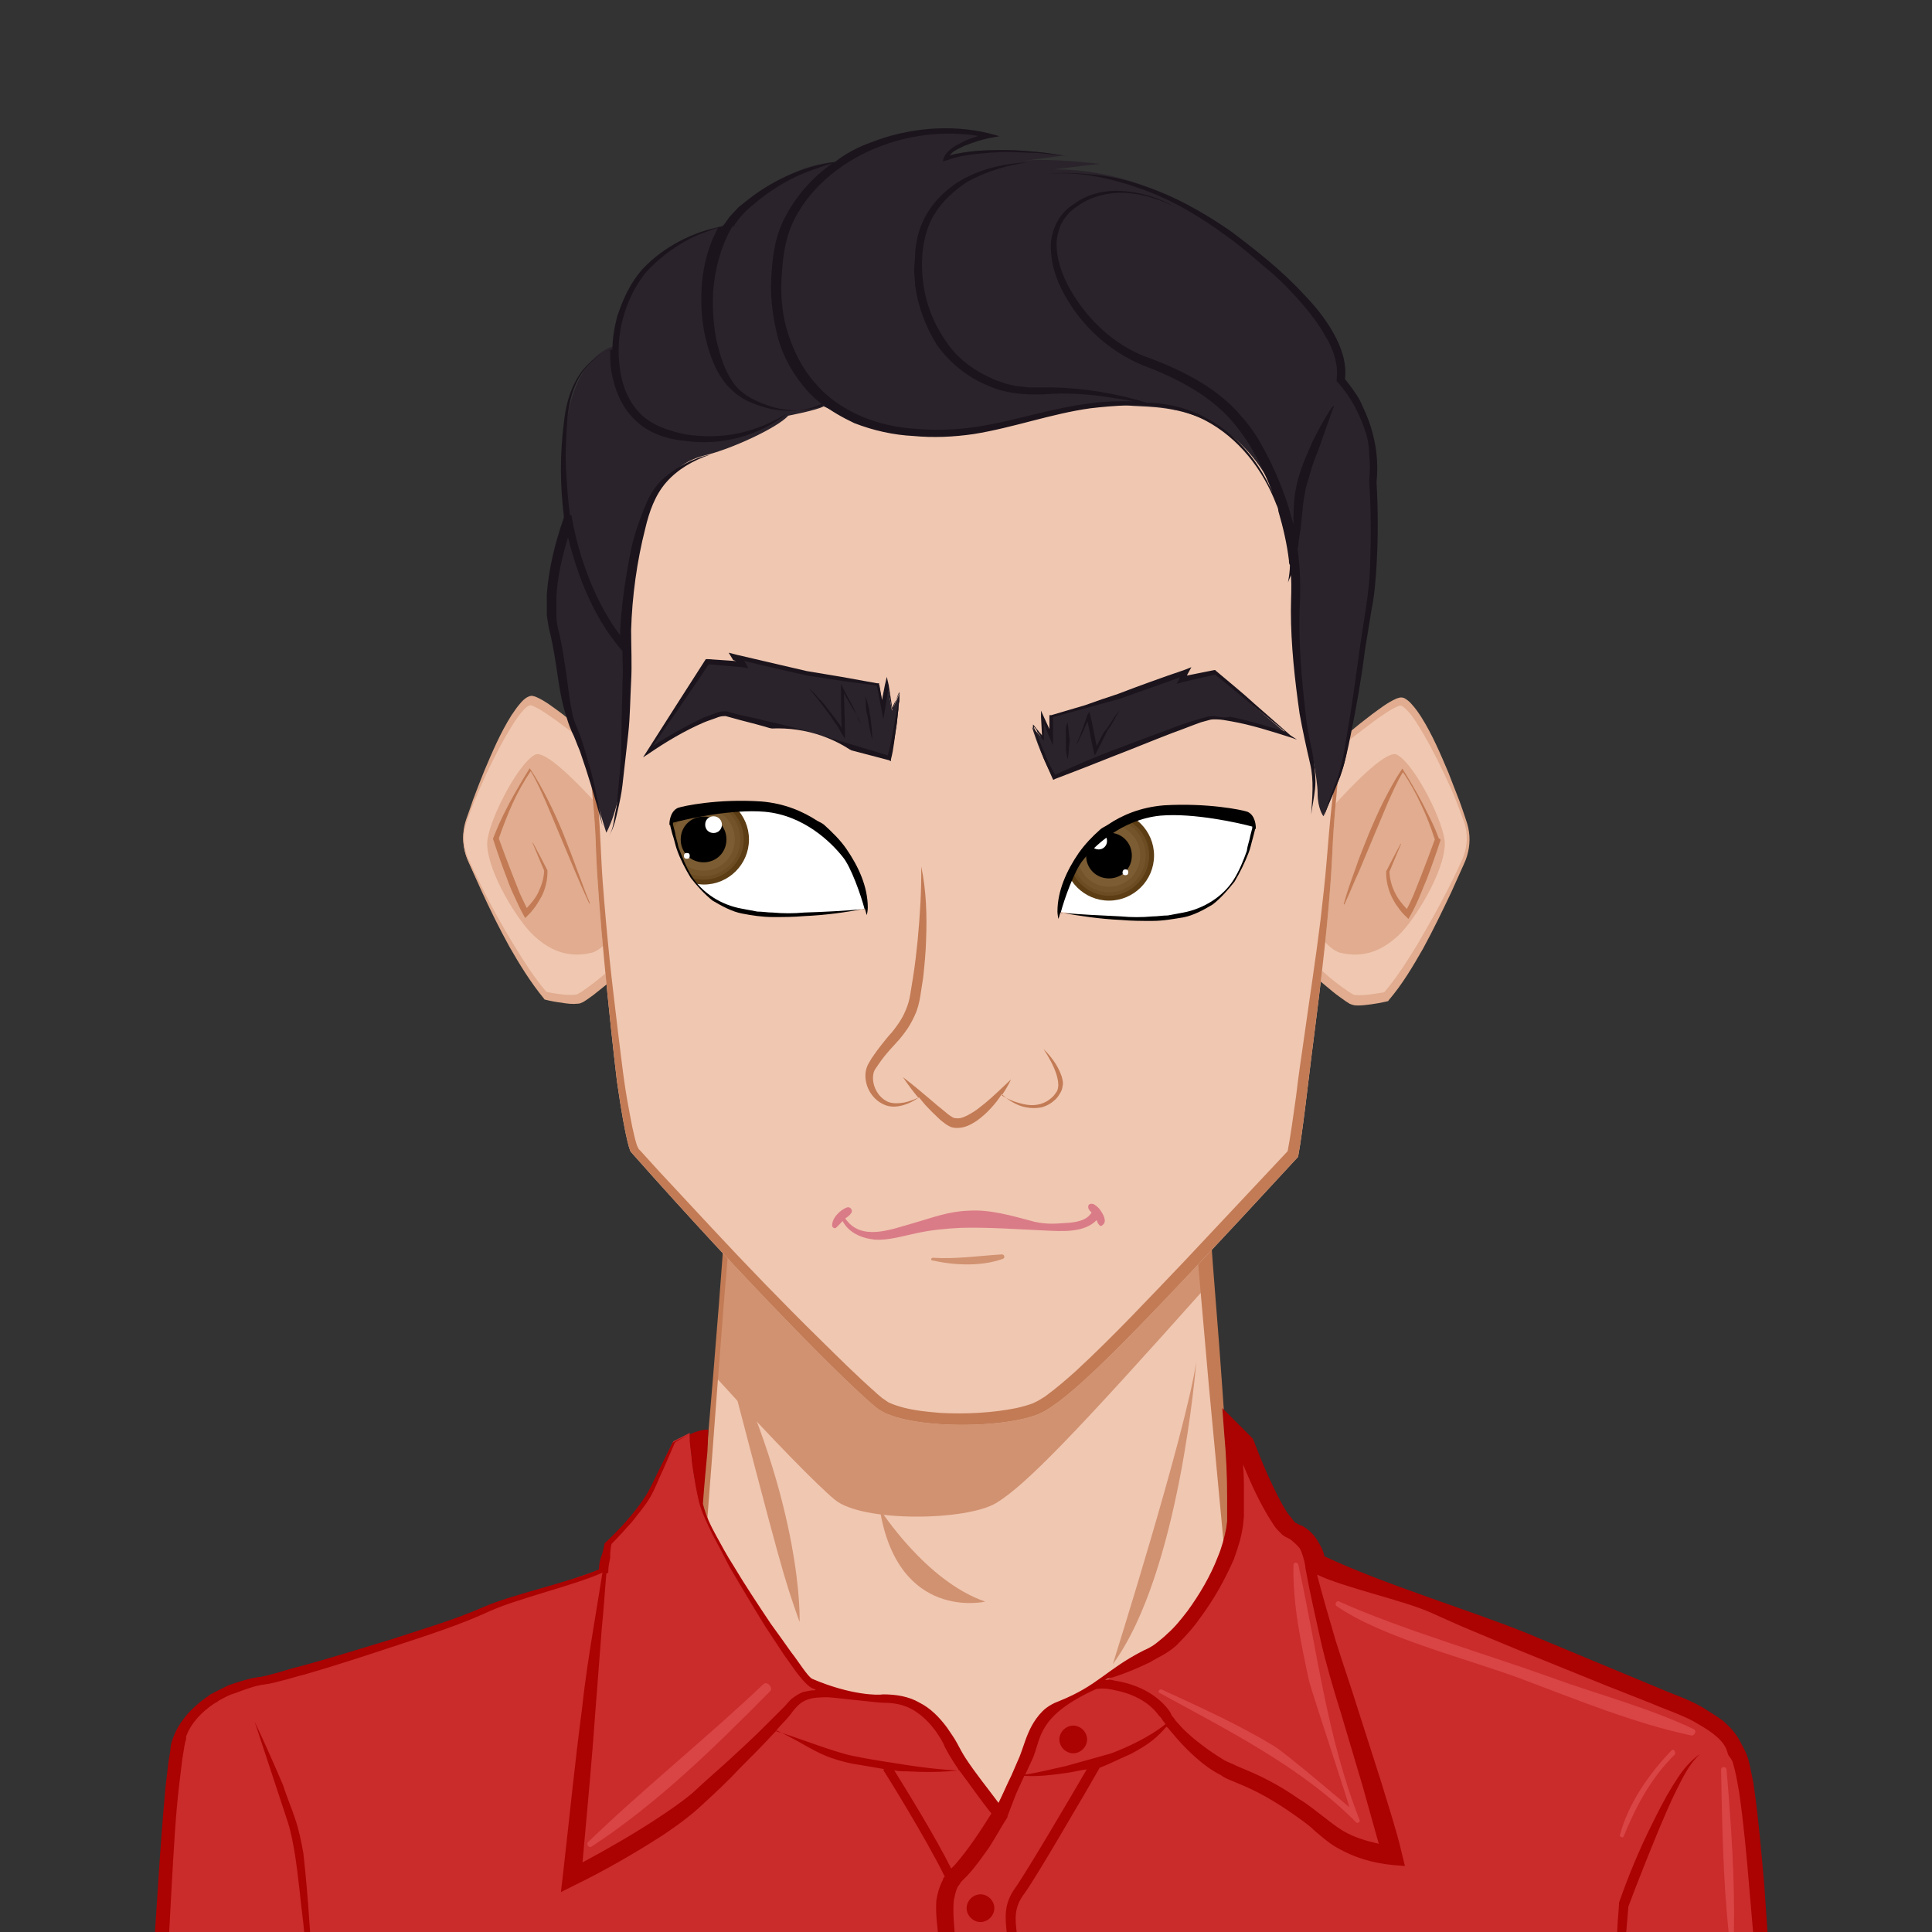 <?xml version="1.0" encoding="utf-8"?>
<!-- Generator: Adobe Illustrator 24.1.2, SVG Export Plug-In . SVG Version: 6.00 Build 0)  -->
<svg version="1.1" id="Layer_1" xmlns="http://www.w3.org/2000/svg" xmlns:xlink="http://www.w3.org/1999/xlink" x="0px" y="0px"
	 viewBox="0 0 600 600" style="enable-background:new 0 0 600 600;" xml:space="preserve">
<rect x="0" y="0" width="600" height="600" fill="#333333" stroke="none"/>
<style type="text/css">
	.st0{fill:#F0C7B1;}
	.st1{fill:#D19271;}
	.st2{fill:#C27B55;}
	.st3{fill:#CA2B2B;}
	.st4{fill:#AB0202;}
	.st5{fill:#D94444;}
	.st6{fill:#E1AC8F;}
	.st7{fill:#DA7C87;}
	.st8{fill:#FFFFFF;}
	.st9{fill:#6C4C22;}
	.st10{fill:#5C3D14;}
	.st11{fill:#73542A;}
	.st12{fill:#7B5C33;}
	.st13{fill:#2A232B;}
	.st14{fill:#1B141C;}
	.st15{display:none;opacity:0.5;fill:#ECF0F1;enable-background:new    ;}
</style>
<g id="svga-group-backs-single">
</g>
<g id="svga-group-hair-back-move" transform="matrix(1,0,0,1,0,0)">
	<g id="svga-group-hair-back" transform="matrix(1.04,0,0,1,0,0)">
	</g>
</g>
<g id="svga-group-humanbody-back">
	<path id="SvgjsPath13139" class="st0" d="M530.2,544.1c-6.6-9.7-110.9-50.7-110.9-50.7l-38.2-14.8l-16-196.1H233.8l-15.7,196.4
		L180,493.7c0,0-104,41-110.9,50.7c-6.6,9.7-9.4,42.5-9.4,42.5v54.4h480.2v-54.7C539.6,586.9,537.1,553.8,530.2,544.1L530.2,544.1z"
		/>
</g>
<g id="svga-group-chinshadow-single">
	<path id="SvgjsPath13461" class="st1" d="M259.2,465.7c8.4,7.1,41,6.7,50.3,1c9.1-5.6,24.4-21.4,65.3-67.3l-9.5-116.8H233.9
		l-11.5,145.2C240.2,447.4,253.8,461.2,259.2,465.7z"/>
</g>
<g id="svga-group-humanbody-front">
	<path id="SvgjsPath13140" class="st2" d="M540.8,641.3c-0.3-18.2-0.3-36.5-0.3-54.7l-0.9-0.3c0,0,0.3-0.3,0.6,0
		c0.3,0,0.3,0.3,0.3,0.3v-1.1l-0.3-1.4l-0.3-2.6l-0.6-5.4c-0.6-3.7-1.1-7.1-1.7-10.8c-0.6-3.7-1.4-7.1-2.6-10.8
		c-1.1-3.4-2.3-7.1-4.3-10.3c-2.3-2.6-5.4-4.3-8.3-6c-2.9-1.7-6-3.1-9.1-4.8c-6-3.1-12.3-6-18.5-8.8c-12.5-5.7-24.8-11.1-37.3-16.2
		c-12.5-5.4-25.1-10.5-37.6-15.7l-37-14.8l-3.4-48.2c-1.1-16.2-2.6-32.8-3.7-49l-3.7-49l-4.3-49.3l-0.3-2.3h-2.3
		c-21.9,0-43.9,0.3-65.8,0.3l-65.8,0.6h-1.4v1.4l-3.4,49l-3.7,49c-2.3,32.5-5.1,65-8,97.5c-16,6-31.9,12-47.6,18.2
		c-16,6.3-31.9,12.8-47.9,19.7c-8,3.4-16,6.8-23.7,10.3c-8,3.7-15.7,7.1-23.4,11.7c-2,1.1-3.7,2.3-5.7,4c-0.6,0.3-1.1,1.1-1.4,1.7
		l-0.9,1.7c-0.6,1.1-1.1,2-1.4,3.1c-1.7,4.3-2.8,8.6-3.7,12.8c-1.7,8.5-3.1,17.1-4,25.9l-0.3,54.4v2.6h2.6l120,0.3H300
		c39.9,0,80.1-0.3,120-0.6l120-1.4h0.9L540.8,641.3L540.8,641.3z M300,638.5l-120-0.3l-117.4,0.3l-0.3-51.6
		c0.9-8.5,1.7-16.8,3.4-25.4c0.9-4,1.7-8.3,3.1-12c0.3-0.9,0.9-2,1.1-2.6l0.6-1.1l0.9-0.9c1.4-1.1,3.1-2.3,5.1-3.4
		c7.1-4.3,15.1-8,22.8-11.7s15.7-7.1,23.4-10.5c15.7-6.8,31.6-13.7,47.6-20.2c16-6.6,31.9-12.8,48.2-19.1l0.6-0.3v-0.6
		c2.6-32.8,4.8-65.5,7.7-98l4-49l4.3-47.6l64.4,0.6c21.1,0.3,42.2,0.3,63.6,0.3l3.7,46.7l4.3,49c1.4,16.2,2.9,32.8,4.3,49l4.6,49
		v0.9l0.9,0.3l38.2,14.3c12.5,4.8,25.4,9.7,37.9,14.8c12.5,5.1,25.1,10.5,37.6,16c6.3,2.9,12.3,5.7,18.5,8.6c3.1,1.4,6,3.1,9.1,4.6
		c2.9,1.7,6,3.4,8.3,5.7c2,3.1,3.1,6.6,4,10s1.7,7.1,2.3,10.5c0.6,3.7,1.1,7.1,1.7,10.8l0.6,5.4l0.3,2.6l0.3,1.4v1.1
		c0,18,0,35.9-0.3,53.9l-119.1-1.4C380,638.8,339.9,638.5,300,638.5L300,638.5z"/>
	<path id="SvgjsPath13141" class="st1" d="M371.5,423c0,0-5.1,65.5-25.9,93.8C345.6,516.8,368.1,445.5,371.5,423z M273.2,468.6
		c0,0,14.3,22.5,32.8,28.8C305.9,497.4,278.9,503.7,273.2,468.6z M224.1,416.2c19.1,73,19.1,73,24.2,87.5
		C248.4,503.7,249.5,467.8,224.1,416.2z"/>
</g>
<g id="svga-group-clothes-single">
	<path id="SvgjsPath15291" class="st3" d="M214.2,445l-5.1,2.6c0,0-4,8.3-6.8,14.5c-2.9,6.3-13.4,16.8-13.4,16.8s-1.7,6.3-1.7,8.3
		c0,0-35.1,12-45.3,16c-10.3,4-54.7,18-60.7,18.2s-14.5,5.1-14.5,5.1s-8.5,4.8-11.1,12.8c-2.8,8-7.4,98-7.4,104.9h501.3
		c0,0-5.1-92.3-10-99.5c-1.7-2.6-0.6-7.4-16.8-14.5s-48.4-20-59.3-24.2c-10.8-4.3-55-20.5-55-20.5s-0.6-6.6-6.6-9.7
		s-15.1-27.9-15.1-27.9l-3.7-3.7c0,0,1.1,14.5,0.6,27.4c-0.6,12.8-13.4,33.3-22.5,39.3s-25.6,16.2-32.2,18.8s-8,9.7-10.8,16.8
		s-7.4,16.8-7.4,16.8s-10.3-12.8-15.1-21.7c-4.8-9.1-11.4-15.7-23.7-14.5c-12,1.1-15.7-2.6-19.9-4.8c-4.3-2.6-30.2-43-33.9-53.3
		C214.7,458.6,214.2,445,214.2,445L214.2,445z"/>
	<path id="SvgjsPath15292" class="st4" d="M551.6,644.2c-1.1-19.7-2.3-39.3-3.7-59c-0.9-10-1.7-19.7-3.1-29.6
		c-0.3-2.6-0.9-4.8-1.4-7.4c-0.3-1.4-0.6-2.6-1.4-4.3l-0.3-0.6l-0.3-0.6l-0.9-1.7c-1.4-2.8-3.4-4.8-5.4-6.6
		c-2.3-1.7-4.3-2.8-6.6-4.3c-4.6-2.6-9.1-4-13.7-6l-13.7-5.7L473.7,507c-17.7-7.1-45-15.4-62.4-23.7c-0.3-1.7-1.1-3.1-2-4.6
		c-1.1-2-2.9-3.7-4.8-4.8l-0.9-0.3c-0.3-0.3-0.6-0.3-0.6-0.3c-0.3-0.3-0.3-0.3-0.6-0.3c-0.6-0.6-0.9-0.9-1.4-1.7
		c-1.1-1.1-2-2.8-2.9-4.3c-3.4-6.3-6.3-13.1-8.8-19.7l-0.3-0.6l-0.3-0.3l-3.7-3.7l-5.4-5.4l0.6,8c0.6,6.6,0.9,13.1,0.9,19.7v7.4
		l-0.3,2.3c-0.6,2.9-1.4,6-2.6,8.8c-2.3,6-5.7,11.7-9.4,16.8c-2,2.6-4,5.1-6.3,7.1c-1.1,1.1-2.3,2-3.4,2.9s-2.6,1.7-4,2.3
		c-11.7,6-14,10.8-26.2,15.7c-1.7,0.6-3.7,1.7-5.1,3.1c-1.4,1.4-2.6,3.1-3.4,4.6c-1.7,3.1-2.6,6.6-3.7,9.4l-2.6,6
		c-1.4,2.8-2.6,5.7-4,8.5c-3.4-4.6-7.1-9.1-10.3-14c-0.9-1.4-1.7-2.9-2.6-4.6s-2-3.1-3.1-4.8c-2.3-3.1-5.1-6-8.5-7.7
		c-3.4-2-7.4-2.6-11.4-2.6c-1.4,0.3-10,0.3-21.9-4.8c-1.4-0.6-4.3-5.4-6.6-8.3c-2-2.9-4.3-6-6.3-8.8c-4-6-8-12-11.7-18.2
		c-2-3.1-3.7-6.3-5.4-9.4s-3.1-6-4-9.7c0.3-4.6,1.1-13.1,1.4-16.2c0,0,0.3-6.3,0.3-6.8c-3.4-0.3-9.1,3.1-11.1,4l-4.3,8.6
		c-1.4,2.8-2.6,5.7-4.3,8.3c-1.7,2.6-3.7,5.1-5.7,7.4s-4.3,4.6-6.6,6.8l-0.3,0.3v0.3c-0.3,1.4-0.6,2.9-1.1,4
		c-0.3,1.1-0.6,2.3-0.6,3.7c-9.1,4-26.8,7.7-35.9,11.7s-18.8,6.8-28.5,10c-9.7,2.9-19.4,6-28.8,8.5c-2.6,0.6-4.8,1.4-7.1,2l-3.4,0.9
		c-0.6,0-0.9,0.3-1.7,0.3c-0.6,0-1.4,0.3-2,0.3c-2.6,0.6-5.1,1.4-7.7,2.3l-3.4,1.7l-1.7,0.9c-0.9,0.3-1.1,0.9-1.7,1.1
		c-4.3,3.1-8.3,7.1-10.3,12.5c-0.6,1.4-0.9,2.9-0.9,4l-0.6,3.7l-0.9,7.7c-0.9,10-1.7,20.2-2.3,30.2l-2,30.2
		c-0.6,10.3-1.1,20-1.4,30.2v2.6h2.6l62.7-0.3l62.7-0.6l62.7-0.6l62.7-0.3c20.8-0.3,41.9,0,62.7,0c20.8,0,41.9,0,62.7,0.3l125.4,0.9
		h2.3L551.6,644.2L551.6,644.2z M357.2,516.2c1.4-0.9,3.1-1.7,4.6-2.6c1.4-0.9,3.1-2,4.3-3.4c2.6-2.6,4.8-5.1,6.8-8
		c4-5.4,7.4-11.4,10.3-18c1.1-3.1,2.3-6.6,2.8-10.3l0.3-2.9v-7.7c0-2.9,0-5.7-0.3-8.6c2,4.8,4,9.4,6.6,14c0.9,1.7,2,3.4,3.1,5.1
		c0.6,0.9,1.4,1.7,2.3,2.6c0.3,0.3,1.1,0.9,1.7,1.1l1.1,0.6c1.1,0.9,2,1.7,2.9,2.8c0.6,1.1,1.1,2.9,1.4,4l0.3,1.7v0.3
		c1.4,7.7,3.1,15.1,4.8,22.8c1.7,7.4,4,15.1,6.3,22.5l6.6,22.2l3.1,11.1c0.6,2.3,1.4,4.8,2,7.1c-4-0.9-7.7-2-11.1-4
		c-2.3-1.4-4-2.8-6.6-4.8c-2.3-1.7-4.6-3.7-7.1-5.1c-4.8-3.4-10-6.3-15.4-8.6l-4-1.7c-1.1-0.6-2.6-1.1-3.7-1.7
		c-2.3-1.4-4.6-2.9-6.8-4.6c-2.3-1.7-4.3-3.4-6.3-5.4c-0.9-1.1-2-2-2.6-3.1c-0.6-0.6-0.9-1.1-1.1-1.7l-0.6-0.9l-0.9-1.1
		c-4.3-4.8-10.3-7.1-16-8c-0.9-0.3-2-0.3-2.8-0.3C348.4,520.2,353,518.2,357.2,516.2L357.2,516.2z M320.8,545.9
		c2.6-6.3,1.4-13.1,19.7-21.4c2.6-0.3,4,0,6.6,0.6c5.1,1.1,10,3.7,12.8,7.7l0.6,0.6l0.6,0.9c0.3,0.3,0.6,0.9,0.9,1.1
		c0,0-5.1,4.6-16.8,9.1c-4.8,1.4-9.4,2.6-14.3,4c-4.3,0.9-8.3,2-12.5,2.6L320.8,545.9L320.8,545.9z M307.9,563.2
		c-3.4,5.4-7.1,11.1-11.4,16l-1.1,1.1c-4.8-9.7-14.5-25.4-17.7-30.5c1.4,0.3,2.6,0.3,4,0.3c5.4,0.3,10.8,0.3,16.2-0.3
		C301.4,554.4,304.5,559,307.9,563.2z M274.3,528.8c3.4,0,6.6,0.6,9.4,2.3s5.1,4,7.1,6.8c0.9,1.4,2,2.9,2.6,4.6
		c0.9,1.7,1.7,3.1,2.8,4.8l1.7,2.6c-5.4-0.3-10.8-0.9-16-1.7c-5.7-0.9-11.4-1.7-17.1-2.9c-5.7-1.1-18.8-6.3-23.9-7.7
		c1.4-1.7,2.9-3.1,4.3-4.8c1.7-2.3,3.1-4,5.1-4.8c2-0.9,4.6-0.9,6.8-0.9C257.5,527,272.6,528.8,274.3,528.8L274.3,528.8z
		 M189.9,479.5c2.3-2.3,4.3-4.6,6.3-6.8c2-2.6,4-4.8,5.7-7.7c1.7-2.9,2.6-5.7,4-8.5l3.7-8.5c1.4-0.9,2.8-1.7,4.6-2.6v2.3l0.3,2.6
		c0.3,1.7,0.3,3.7,0.6,5.4c0.6,3.7,1.1,7.1,2,10.8c0.9,3.4,2.6,6.8,4.3,10.3c1.7,3.1,3.4,6.3,5.1,9.7c3.7,6.3,7.4,12.5,11.1,18.5
		c2,3.1,4,6,6,9.1c2.3,3.1,4,6,6.8,8.8c0.9,0.9,1.7,1.4,2.6,1.7c0,0,0.3,0,0.3,0.3c-1.4,0-2.6,0.3-4,0.6c-1.4,0.6-2.6,1.4-3.7,2.3
		c-1.1,1.1-1.7,2-2.6,2.8l-5.4,5.4c-3.7,3.7-7.4,7.1-11.1,10.5c-3.7,3.4-7.7,6.8-11.4,10.3c-3.7,3.1-8,6-12.3,8.8
		c-7.1,4.6-14.5,8.8-21.9,12.8c1.4-15.7,2.9-31.3,4-47l2-25.9c0.6-5.7,0.9-11.1,1.4-16.8l0.6-0.3v-0.6c0-1.1,0.3-2.6,0.6-4
		C189.4,482,189.7,480.6,189.9,479.5L189.9,479.5z M173.4,642.5l-62.7-0.6l-60.1-0.3c0.9-19.1,1.7-38.5,2.8-57.6
		c0.6-10,1.1-20.2,2.3-30.2c0.3-2.6,0.6-5.1,0.9-7.4l0.6-3.7c0-0.6,0.3-1.1,0.3-1.7c0.3-0.6,0.3-1.1,0.3-1.7c1.4-4,4.8-7.7,8.8-10.3
		c0.6-0.3,1.1-0.6,1.4-0.9l1.7-0.9c1.1-0.6,2.3-1.1,3.4-1.4c2.3-0.9,4.6-1.7,6.8-2.3c0.6,0,1.1-0.3,1.7-0.3l2-0.3
		c1.4-0.3,2.6-0.6,3.7-0.9c2.6-0.6,4.8-1.4,7.4-2c9.7-2.8,19.4-6,28.8-9.1s19.4-6.3,28.5-10.5c8.8-4,26.2-8,35.1-12
		c-0.9,5.4-1.7,10.5-2.6,16c-1.4,8.5-2.8,17.4-3.7,25.9c-2.3,17.4-4,34.8-6,52.2l-0.6,5.1l4.6-2.3c9.4-4.6,18.2-9.7,27.1-15.4
		c4.3-2.9,8.6-6,12.5-9.7c3.7-3.4,7.7-7.1,11.1-10.8c3.7-3.7,7.4-7.4,10.8-11.1l0.9-0.9c10.3,4.8,12.5,8,23.4,10.3
		c3.4,0.6,6.8,1.1,10,1.7l-0.3,0.3c0.3,0.3,13.7,21.9,19.1,33.1c-0.3,0.3-0.6,0.6-0.6,1.1c-1.1,2-1.7,4.3-2,6.3
		c-0.3,4,0.3,7.7,0.6,11.1l1.4,10.5l1.1,10.5c0.6,6.8,1.4,14,2.6,20.8l-60.4-0.3L173.4,642.5L173.4,642.5z M296.8,643.3
		c0.6-7.1,0.6-14,0.6-21.1c0.3-7.1,0-14.5-0.9-21.7c-0.3-3.4-0.6-7.1-0.3-10.3c0.3-1.4,0.6-2.9,1.1-4c0.3-0.6,0.9-1.1,1.1-1.7
		l0.9-0.9l1.1-1.1c2.6-2.8,4.8-6,6.8-8.8c2-3.1,3.7-6.3,5.7-9.4V564l2.6-6.8l2.6-5.7c4.3,0.3,8.8-0.3,13.1-0.9
		c2.3-0.3,4.3-0.9,6.3-1.1c-4.3,7.4-18.5,31.6-22.2,36.8c-3.7,5.1-3.1,9.4-2.6,14.3c0,1.1,0.3,2.3,0.3,3.7c0.3,6,2.3,32.8,2.8,38.8
		h-17.4L296.8,643.3z M361.5,643.3H319c-0.6-5.7-2.6-33.1-2.9-39c0-1.4-0.3-2.6-0.3-3.7c-0.6-4.8-0.9-8.3,2.3-12.5
		c4.3-6,18-29.9,18.8-31.1l4.6-8c2.9-1.1,5.1-2.3,9.7-4.3c6.3-3.4,8-5.1,11.1-8.5c0,0.3,0.3,0.3,0.3,0.3c0.9,1.1,2,2.3,2.9,3.4
		c2,2.3,4,4.3,6.3,6.3s4.6,3.7,7.4,5.1c1.1,0.9,2.6,1.4,4,2l4,1.7c5.1,2.3,9.7,5.1,14.3,8.3c2.3,1.7,4.6,3.1,6.6,5.1
		c2,1.7,4.6,4,7.1,5.4c5.4,3.1,11.1,4.8,17.4,5.4l3.7,0.3l-0.9-3.7c-0.9-4-2-7.7-3.1-11.4l-3.4-11.1l-7.1-22.2
		c-2.3-7.4-4.8-14.5-7.1-21.9c-2-6.8-4-13.7-5.7-20.2c8.3,4,26.8,8,35.1,11.7c4.6,2,8.8,4,13.7,6l13.7,5.7l27.4,11.1l13.7,5.4
		c4.6,2,9.1,3.4,13.4,5.7c4,2.3,8.3,4.8,10,8.3c0.3,0.6,0.3,0.9,0.6,1.7c0,0.3,0.3,0.6,0.6,1.1c0.3,0.3,0.6,0.9,0.6,0.9
		c0.3,0.3,0.6,1.7,0.9,2.8c0.6,2.3,0.9,4.6,1.4,7.1c1.4,9.7,2.3,19.4,3.1,29.1c1.7,18.8,3.1,37.6,4.3,56.7L423.9,643
		C403.4,643,382.3,643,361.5,643.3L361.5,643.3z M333.3,535.9c2.3,0,4.3,2,4.3,4.3s-2,4.3-4.3,4.3s-4.3-2-4.3-4.3
		S331,535.9,333.3,535.9z M304.5,588.3c2.3,0,4.3,2,4.3,4.3s-2,4.3-4.3,4.3s-4.3-2-4.3-4.3S302.2,588.3,304.5,588.3z M94.2,575.5
		c-0.6-3.4-1.4-7.4-2.6-10.8c-1.1-3.4-2.6-6.8-3.7-10.3c-2.8-6.6-5.7-13.1-8.8-19.7l3.4,10.3l3.4,10.3l3.4,10.3
		c1.1,3.4,1.7,6.8,2.3,10.3c1.1,7.1,1.7,14.2,2.6,21.4l1.1,10.8c0.6,3.4,0.9,7.1,1.4,10.8c0-7.1,0-14.5-0.6-21.7
		C95.6,589.7,95,582.6,94.2,575.5L94.2,575.5z M523.1,549.3c-1.4,1.7-2.6,3.7-3.7,5.4c-2.3,3.7-4.3,7.7-6.3,11.7
		c-4,8-7.4,16.2-10.3,24.5v0.6c-0.6,7.1-0.9,14.3-1.1,21.7c-0.3,7.1-0.6,14.2-0.6,21.7c1.1-7.1,2-14.3,2.6-21.4
		c0.9-7.1,1.4-14.3,2-21.4c3.1-8.3,6.3-16.2,9.7-24.5c1.7-4,3.4-8,5.4-12s4-8,7.1-10.8C526.2,545.9,524.5,547.6,523.1,549.3
		L523.1,549.3z"/>
	<path id="SvgjsPath15293" class="st5" d="M401.7,486c-0.3,12,2.3,24.2,4.8,35.9c0.9,3.7,12.8,39.3,12.5,39.3
		c0,0-19.4-16.5-23.1-18.8c-11.1-6.8-23.4-12.3-35.1-17.7c-0.9-0.3-1.4,0.9-0.6,1.1c20.8,11.4,44.2,23.1,61,40.2
		c0.3,0.3,1.1,0,1.1-0.6c-10.3-26.2-13.1-52.4-19.1-79.5C402.8,484.9,401.7,485.2,401.7,486L401.7,486z M526,537
		c-14.3-6.8-29.9-10.8-44.7-16.2c-18.8-6.8-47-15.1-65.3-23.4c-0.9-0.6-1.7,0.9-0.9,1.4c14.5,10,41.3,16.5,57.9,22.8
		c16.8,6.3,34.8,13.7,52.4,17.4C526.2,539,527.1,537.6,526,537L526,537z M519.1,543.6c-7.1,7.4-13.4,16.5-16,26.2
		c-0.3,0.6,0.9,1.1,1.1,0.6c4-9.7,8.5-18.2,16-25.6C520.5,543.9,519.7,543,519.1,543.6z M536.2,549.6c0-1.1-1.7-1.1-1.7,0
		c0.3,16.8,0.6,33.6,2.3,50.2c0,1.1,1.7,1.1,1.7,0C538.8,583.2,537.6,566.1,536.2,549.6z M237,523.1c-17.7,16.8-37,32.2-54.4,49
		c-0.6,0.6,0.3,2,1.1,1.4c20.5-13.4,38.5-31.1,55.6-48.4C240.1,523.9,238.1,521.9,237,523.1z"/>
</g>
<g id="svga-group-ears-left">
	<path id="SvgjsPath14697" class="st0" d="M201.7,246.2c0,0-31.8-27.9-36.9-28.4c-4.4-0.4-15.3,22.8-20.1,37.5
		c-1.3,3.9-1,8.2,0.7,12c4.6,10.2,14.8,31.5,24,42.1c0,0,7.8,1.7,10.2,0.9c2.5-0.7,21.6-16.2,23.6-22.1
		C205.2,282.2,205.6,256,201.7,246.2L201.7,246.2z"/>
	<path id="SvgjsPath14698" class="st6" d="M204.5,257.1c0.5,3.7,0.8,7.5,0.9,11.3c0.1,3.8,0.2,7.6,0,11.3c-0.1,1.9-0.3,3.8-0.5,5.7
		c-0.1,1-0.3,1.9-0.6,2.9s-0.8,2-1.3,2.7c-2.1,3.2-4.6,5.6-7,8c-2.5,2.4-5.1,4.6-7.7,6.8c-1.3,1.1-2.7,2.1-4,3.2
		c-0.7,0.5-1.4,1-2.1,1.5l-1.1,0.7c-0.5,0.2-1,0.5-1.5,0.5c-1.9,0.2-3.5,0-5.2-0.3c-1.7-0.2-3.3-0.5-4.9-0.9l-0.4-0.1l-0.2-0.3
		c-4.1-5-7.5-10.5-10.7-16.1c-3.1-5.6-6-11.5-8.7-17.4l-4-8.9c-1.4-3-2-6.5-1.5-9.9c0.2-1.7,0.7-3.2,1.3-4.8c0.5-1.5,1.1-3,1.6-4.6
		c1.1-3,2.3-6,3.5-9c2.5-5.9,5-11.8,8.4-17.2c0.9-1.3,1.8-2.7,2.9-3.9c0.5-0.6,1.1-1.2,1.9-1.7c0.4-0.2,0.9-0.5,1.5-0.5
		c0.5,0,0.9,0.2,1.3,0.3c3,1.3,5.3,3.2,7.8,5c4.9,3.7,9.6,7.6,14.2,11.7c4.7,4,9.2,8.2,13.7,12.5
		C203.3,249.7,203.9,253.4,204.5,257.1L204.5,257.1z M172.8,223.8c-2.4-1.7-5-3.6-7.4-4.6c-0.3-0.1-0.6-0.2-0.7-0.2
		c-0.1,0-0.3,0.1-0.6,0.2c-0.5,0.3-1,0.7-1.5,1.3c-1,1-1.9,2.3-2.7,3.5c-3.3,5.1-6.2,10.7-8.9,16.4c-1.3,2.9-2.6,5.8-3.8,8.7
		c-0.6,1.5-1.1,3-1.7,4.5c-0.5,1.5-1.1,3-1.3,4.6c-0.4,3.2,0.2,6.5,1.6,9.3c1.3,2.9,2.8,5.8,4.2,8.7c2.9,5.8,6,11.4,9.3,16.8
		s6.7,10.8,10.7,15.4l-0.6-0.4c3.1,0.6,6.6,1.2,9.4,0.9c0.3,0,0.5-0.2,0.8-0.3l1-0.6l2-1.4c1.3-1,2.7-2,4-3.1
		c2.6-2.1,5.2-4.3,7.6-6.7c2.4-2.3,4.9-4.7,6.8-7.4c0.5-0.7,0.8-1.3,1.1-2.1c0.2-0.8,0.4-1.7,0.5-2.5c0.3-1.8,0.5-3.6,0.6-5.4
		c0.3-3.7,0.4-7.4,0.4-11.1s-0.1-7.5-0.4-11.2c-0.3-3.7-0.8-7.5-1.9-10.9C192.1,238.8,182.6,231,172.8,223.8L172.8,223.8z"/>
	<path id="SvgjsPath14699" class="st6" d="M202.5,269.9c0,0-30.6-38.7-36.4-35.5c-5.7,3.2-14.8,21.5-14.8,27.6
		c0.1,8.9,9.5,23.9,14.3,28.4s10.5,7.3,18.1,5.5C191.3,294.1,202.5,269.9,202.5,269.9L202.5,269.9z"/>
	<path id="SvgjsPath14700" class="st2" d="M179.1,269.8c-1.3-3.6-2.7-7.1-4.1-10.7c-1.4-3.5-3-7-4.7-10.4s-3.5-6.7-5.6-9.8l-0.2-0.3
		l-0.2,0.3c-2.1,3.4-4.1,6.8-6,10.3c-0.9,1.8-1.9,3.6-2.7,5.4c-0.9,1.8-1.6,3.7-2.4,5.6l-0.1,0.3l0.1,0.3c1.3,4,2.7,8,4.2,11.9
		c0.7,2,1.5,3.9,2.4,5.8s1.7,3.8,2.8,5.7l0.5,0.9l0.7-0.7c1-0.9,1.7-1.9,2.5-2.9c0.7-1.1,1.4-2.2,2-3.3c1.1-2.3,1.8-5.1,1.7-7.8
		v-0.2l-0.1-0.1c-1.4-2.8-2.9-5.6-4.4-8.4l-0.1,0.1c1.2,2.9,2.4,5.8,3.6,8.6c-0.1,2.5-0.9,4.8-1.9,6.9c-0.9,1.8-2.2,3.3-3.5,4.7
		c-0.7-1.4-1.4-2.9-2.1-4.4l-2.3-5.8c-1.5-3.8-2.9-7.6-4.3-11.4c1.3-3.7,2.7-7.4,4.3-10.9s3.5-6.9,5.6-10c1.9,3,3.3,6.4,4.8,9.7
		l4.4,10.5l4.4,10.5c1.5,3.5,3,7,4.6,10.4l0.2-0.1C181.7,277,180.5,273.4,179.1,269.8L179.1,269.8z"/>
</g>
<g id="svga-group-ears-right">
	<path id="SvgjsPath14701" class="st0" d="M398.2,246.2c0,0,31.8-27.9,36.9-28.4c4.4-0.4,15.3,22.8,20.1,37.5c1.3,3.9,1,8.2-0.7,12
		c-4.6,10.2-14.8,31.5-24,42.1c0,0-7.8,1.7-10.2,0.9c-2.5-0.7-21.6-16.2-23.6-22.1C394.7,282.2,394.3,256,398.2,246.2L398.2,246.2z"
		/>
	<path id="SvgjsPath14702" class="st6" d="M398.1,246.1c4.5-4.3,9-8.5,13.7-12.5c4.6-4,9.3-8,14.2-11.7c2.5-1.8,4.8-3.7,7.8-5
		c0.5-0.1,0.8-0.3,1.3-0.3c0.6,0,1.1,0.2,1.5,0.5c0.8,0.5,1.4,1.1,1.9,1.7c1.1,1.2,2,2.5,2.9,3.9c3.4,5.4,5.9,11.3,8.4,17.2
		c1.2,3,2.3,6,3.5,9c0.5,1.5,1.1,3,1.6,4.6c0.5,1.5,1.1,3.1,1.3,4.8c0.5,3.3-0.1,6.9-1.5,9.9l-4,8.9c-2.8,5.9-5.6,11.7-8.7,17.4
		c-3.2,5.6-6.5,11.2-10.7,16.1l-0.2,0.3l-0.4,0.1c-1.7,0.4-3.3,0.7-4.9,0.9c-1.7,0.2-3.3,0.5-5.2,0.3c-0.5-0.1-1.1-0.3-1.5-0.5
		L418,311c-0.7-0.5-1.4-1-2.1-1.5c-1.4-1-2.7-2.1-4-3.2c-2.7-2.2-5.2-4.4-7.7-6.8c-2.5-2.5-5-4.8-7-8c-0.6-0.8-1-1.8-1.3-2.7
		c-0.3-1-0.4-2-0.6-2.9c-0.2-1.9-0.4-3.8-0.5-5.7c-0.2-3.8-0.2-7.6,0-11.3c0.2-3.8,0.4-7.6,0.9-11.3
		C396,253.4,396.7,249.7,398.1,246.1L398.1,246.1z M398.3,246.3c-1.1,3.4-1.6,7.2-1.9,10.9s-0.4,7.4-0.4,11.2
		c0,3.7,0.2,7.4,0.4,11.1c0.1,1.9,0.3,3.7,0.6,5.4c0.2,0.9,0.3,1.8,0.5,2.5c0.3,0.7,0.6,1.3,1.1,2.1c1.9,2.7,4.4,5.1,6.8,7.4
		c2.5,2.3,5,4.5,7.6,6.7c1.3,1.1,2.6,2.1,4,3.1l2,1.4l1,0.6c0.3,0.1,0.5,0.3,0.8,0.3c2.8,0.3,6.3-0.4,9.4-0.9l-0.6,0.4
		c4-4.6,7.4-10,10.7-15.4c3.2-5.5,6.4-11.1,9.3-16.8c1.5-2.9,2.9-5.8,4.2-8.7c1.4-2.8,2-6.1,1.6-9.3c-0.2-1.6-0.7-3-1.3-4.6
		s-1.1-3-1.7-4.5c-1.1-3-2.5-5.9-3.8-8.7c-2.7-5.7-5.6-11.3-8.9-16.4c-0.8-1.3-1.7-2.5-2.7-3.5c-0.5-0.5-1-1-1.5-1.3
		c-0.2-0.1-0.4-0.2-0.6-0.2s-0.5,0.2-0.7,0.2c-2.4,1-5,2.9-7.4,4.6C417.3,231,407.8,238.8,398.3,246.3z"/>
	<path id="SvgjsPath14703" class="st6" d="M397.5,269.9c0,0,30.6-38.7,36.4-35.5c5.7,3.2,14.8,21.5,14.8,27.6
		c-0.1,8.9-9.5,23.9-14.3,28.4s-10.5,7.3-18.1,5.5C408.7,294.1,397.5,269.9,397.5,269.9z"/>
	<path id="SvgjsPath14704" class="st2" d="M446.8,260.3c-0.7-1.9-1.5-3.8-2.4-5.6c-0.9-1.8-1.8-3.6-2.7-5.4c-1.9-3.5-3.9-7-6-10.3
		l-0.2-0.3l-0.2,0.3c-2.1,3.1-3.9,6.5-5.6,9.8c-1.7,3.4-3.2,6.8-4.7,10.4c-1.4,3.5-2.9,7.1-4.1,10.7c-1.3,3.6-2.6,7.2-3.6,10.9
		l0.2,0.1c1.6-3.4,3-7,4.6-10.4l4.4-10.5l4.4-10.5c1.5-3.3,2.9-6.7,4.8-9.7c2.1,3.1,4,6.5,5.6,10c1.7,3.5,3.1,7.2,4.3,10.9
		c-1.4,3.8-2.8,7.6-4.3,11.4l-2.3,5.8c-0.7,1.5-1.3,3-2.1,4.4c-1.3-1.4-2.6-2.9-3.5-4.7c-1.1-2.1-1.8-4.4-1.9-6.9
		c1.2-2.8,2.4-5.8,3.6-8.6L435,262c-1.5,2.8-3,5.6-4.4,8.4l-0.1,0.1v0.2c-0.1,2.7,0.6,5.5,1.7,7.8c0.6,1.2,1.2,2.3,2,3.3
		c0.7,1,1.5,2,2.5,2.9l0.7,0.7l0.5-0.9c1.1-1.9,2-3.8,2.8-5.7c0.8-1.9,1.6-3.9,2.4-5.8c1.5-3.9,2.9-7.9,4.2-11.9l0.1-0.3
		L446.8,260.3L446.8,260.3z"/>
</g>
<g id="svga-group-faceshape-single">
	<path id="SvgjsPath13451" class="st0" d="M419.7,173.6c-6.5-28.5-18.7-45.6-45.1-59.3c-27.6-14.3-74.7-13.7-74.7-13.7
		s-47.1-0.6-74.7,13.7c-26.1,13.7-38.5,30.8-45.1,59.3c-2.7,11.4,0,38.8,0,38.8s4.7,35.1,5,51.9c0.6,16.5,4.1,51.3,6.5,71.5
		c2.9,20.2,4.3,21.9,4.3,21.9c36.3,41,67.3,72.2,76.3,79.5c8.7,7.1,42.7,6.7,52.3,1c10.3-6,28-24,78.6-78.9c0,0,0.8-3,3.2-23.2
		s6.3-46.5,7.5-71.8c0.6-16.5,5-51.9,5-51.9C419.4,212.1,422.4,185,419.7,173.6L419.7,173.6z"/>
	<path id="SvgjsPath13452" class="st2" d="M419.7,173.6c-6.5-28.5-18.7-45.6-45.1-59.3c-27.6-14.3-74.7-13.7-74.7-13.7
		s-47.1-0.6-74.7,13.7c-26.1,13.7-38.5,30.8-45.1,59.3c-2.7,11.4,0,38.8,0,38.8s4.7,35.1,5,51.9c0.6,16.5,4.1,51.3,6.5,71.5
		c2.9,20.2,4.3,21.9,4.3,21.9c36.3,41,67.3,72.2,76.3,79.5c8.7,7.1,42.7,6.7,52.3,1c10.3-6,28-24,78.6-78.9c0,0,0.8-3,3.2-23.2
		s6.3-46.5,7.5-71.8c0.6-16.5,5-51.9,5-51.9C419.4,212.1,422.4,185,419.7,173.6L419.7,173.6z M419.6,202.7l-1,9.2l-0.2,0.4
		c-1.6,12.2-3.3,24.4-4.7,36.7c-0.7,6.1-1.2,12.3-1.7,18.4s-1.2,12.2-1.9,18.3c-1.5,12.2-3.4,24.3-5.1,36.5
		c-0.9,6.1-1.8,12.3-2.5,18.3l-1.3,9.1l-0.7,4.5l-0.4,2.2l-0.2,1.2l-32.2,34.3c-11,11.5-22,23.3-33.6,34c-2.9,2.6-5.9,5.2-8.9,7.4
		c-0.7,0.6-1.5,1-2.3,1.5c-0.4,0.3-1.7,0.9-2.1,1.1c-1.6,0.6-3.4,1.1-5.2,1.5c-7.5,1.5-15.6,1.9-23.4,1.5c-3.9-0.3-7.8-0.7-11.4-1.6
		c-1.8-0.5-3.5-1-4.9-1.7c-0.3-0.2-1.5-1-1.9-1.3c-0.7-0.6-1.5-1.2-2.2-1.9c-5.9-5.2-11.6-10.9-17.3-16.5
		c-11.4-11.2-22.5-22.7-33.4-34.4L204.9,364l-4-4.4l-2-2.2l-0.5-0.5c0,0-0.5-0.9-0.6-1.2c-1.1-3.5-1.8-7.5-2.5-11.3
		c-1.5-7.7-2.3-15.4-3.3-23.3c-0.9-7.8-1.9-15.6-2.7-23.4s-1.5-15.6-2.1-23.5c-0.6-7.8-0.7-15.7-1.4-23.5
		c-0.6-7.9-1.4-15.7-2.3-23.5c-0.8-7.9-2-15.6-2.3-23.4c-0.4-7.8-0.5-15.7,0.2-23.3c0.2-1.9,0.4-3.8,0.8-5.6c0.4-1.8,1-3.7,1.5-5.6
		c1.1-3.7,2.3-7.4,3.8-11c2.9-7.2,6.7-13.9,11.6-19.8c4.9-6,10.9-10.9,17.4-15.2c3.3-2.2,6.7-4.1,10.2-5.9c3.4-1.8,7.1-3.2,10.8-4.5
		c7.5-2.6,15.3-4.3,23.2-5.6c7.9-1.4,15.9-2.3,24-2.9s16.1-0.9,24.2-0.7c16.2,0.4,32.4,1.8,48,5.8c7.8,2,15.3,4.8,22.3,8.8
		c7,3.9,13.6,8.4,19.3,14c5.5,5.7,10.2,12.1,13.5,19.3c3.4,7.1,5.8,14.7,7.5,22.3c0.7,3.1,0.9,6.4,1,9.6c0.1,3.2,0,6.5-0.1,9.7
		C420.1,196.2,419.9,199.5,419.6,202.7L419.6,202.7z"/>
</g>
<g id="svga-group-mouth-single" transform="matrix(0.75,0,0,0.75,25.199,31.365)">
	<path id="SvgjsPath14395" class="st7" d="M421.9,459.1c-0.6-0.9-1.7-1.7-2.6-2.3c-0.9-0.3-2.3-0.3-2.3,1.1c0,0.9,0.6,1.7,1.4,2.3
		c-1.9,3.5-6.8,4.2-10.8,4.4c-4.3,0.3-7.7,0.6-12.8-0.5c-9.7-2.6-18.6-5.2-27.4-4.6c-8.3,0.3-14.6,2.8-22.6,5.1
		c-9.4,2.6-21.8,7.8-28.4-1.9c0.9-0.6,1.7-1.1,2.3-2c1.1-1.1,0-2.9-1.4-2.6c-2.9,0.9-6.6,4.6-6.3,7.7c0,0.6,0.9,1.1,1.4,0.9
		c1.1-0.9,2-2,2.9-2.9c2.6,4.8,7.7,7.1,13.4,7.7c5.7,0.3,11.1-1.4,16.8-2.6c6.3-1.4,12.5-2,18.8-2.3c11.7-0.3,23.1,0.6,34.8,1.1
		c6.8,0.3,16.2,1.1,21.4-4.3c0.3,0.9,0.6,1.7,1.4,2.3c0.3,0.3,0.9,0,1.1-0.3C425,463.9,423.1,460.8,421.9,459.1L421.9,459.1z"/>
	<path id="SvgjsPath14396" class="st1" d="M381.2,477.6c-9.7,0.6-18.8,2-28.5,1.4c-0.9,0-0.9,1.1-0.3,1.1c9.1,2,20,2.6,29.1-0.6
		C382.6,479.3,382.6,477.6,381.2,477.6z"/>
</g>
<g id="svga-group-eyesback-right">
	<path id="SvgjsPath13082" class="st8" d="M356.4,228.7c21.4,0,38.5,16.5,38.5,37s-17.1,37-38.5,37s-38.5-16.5-38.5-37
		S335,228.7,356.4,228.7z"/>
</g>
<g id="svga-group-eyesiriswrapper-right" transform="matrix(1,0,0,1,0,0)">
	<g id="svga-group-eyesiriscontrol-right" transform="matrix(1,0,0,1,0,0)">
		<g id="svga-group-eyesiris-right">
			<path id="SvgjsPath14247" class="st9" d="M344.4,252.3c7.4,0,13.4,6,13.4,13.4c0,7.4-6,13.4-13.4,13.4s-13.4-6-13.4-13.4
				C331,258.3,337,252.3,344.4,252.3z"/>
			<path id="SvgjsPath14248" class="st10" d="M344.4,279.7c-7.7,0-14-6.3-14-14s6.3-14,14-14s14,6.3,14,14S352.1,279.7,344.4,279.7z
				 M344.4,253.2c-6.8,0-12.5,5.7-12.5,12.5s5.7,12.5,12.5,12.5s12.5-5.7,12.5-12.5S351.2,253.2,344.4,253.2z"/>
			<path id="SvgjsPath14249" class="st11" d="M344.4,254.3c6.3,0,11.4,5.1,11.4,11.4s-5.1,11.4-11.4,11.4S333,272,333,265.7
				S338.1,254.3,344.4,254.3z"/>
			<path id="SvgjsPath14250" class="st12" d="M344.4,256c5.4,0,9.7,4.3,9.7,9.7s-4.3,9.7-9.7,9.7s-9.7-4.3-9.7-9.7
				S339,256,344.4,256z"/>
			<path id="SvgjsPath14251" d="M344.4,258.6c4,0,7.1,3.1,7.1,7.1s-3.1,7.1-7.1,7.1s-7.1-3.1-7.1-7.1S340.4,258.6,344.4,258.6z"/>
			<path id="SvgjsPath14252" class="st8" d="M341.2,258.6c1.4,0,2.6,1.1,2.6,2.6c0,1.4-1.1,2.6-2.6,2.6s-2.6-1.1-2.6-2.6
				C338.7,259.7,339.8,258.6,341.2,258.6z M349.5,270c0.6,0,0.9,0.3,0.9,0.9s-0.3,0.9-0.9,0.9s-0.9-0.3-0.9-0.9
				C348.7,270.3,348.9,270,349.5,270z"/>
		</g>
	</g>
</g>
<g id="svga-group-eyesfront-right">
	<path id="SvgjsPath13091" class="st0" d="M356.4,227.2c-22.2,0-40.2,17.4-40.2,38.8s18,38.8,40.2,38.8s40.2-17.4,40.2-38.8
		S378.6,227.2,356.4,227.2L356.4,227.2z M371.5,282.8c-12.5,5.1-42.7,0.3-42.7,0.3c0.3-5.4,3.7-16.5,13.4-24.8
		c9.7-8.3,49-10.8,47.3-2C387.5,265.1,384,278,371.5,282.8L371.5,282.8z"/>
	<path id="SvgjsPath13094" d="M390,256.9c0,0,0-3.7-2.6-4.8c-1.7-0.6-12.5-2.8-25.9-2c-7.4,0.6-13.1,3.1-17.4,6
		c-0.9,0.6-1.7,0.9-2.3,1.4c-2.6,2.3-4.8,4.6-6.8,7.4c-3.7,5.4-6.6,11.7-6.6,18.2c0,0.9,0.3,2.3,0.3,2.3s0.3-0.9,0.6-2
		c6.3,1.1,12.3,2,18.8,2.3c3.4,0.3,6.6,0.3,9.7,0.3c3.4,0,6.6-0.6,9.7-1.1c3.1-0.6,6.3-2.3,9.1-4c2.6-2,4.8-4.6,6.8-7.1
		c1.7-2.9,3.1-5.7,4.3-8.8c0.6-1.4,0.9-3.1,1.4-4.8l0.6-2.3c0-0.3,0-0.3,0.3-0.6V256.9L390,256.9z M388.9,257.2l-0.6,2.3
		c-0.3,1.7-0.9,3.1-1.1,4.8c-1.1,3.1-2.3,6-4,8.8c-3.4,5.4-9.4,9.1-15.7,10.3c-1.7,0.3-3.1,0.6-4.8,0.9c-1.7,0-3.1,0.3-4.8,0.3
		c-3.1,0.3-6.6,0.3-9.7,0c-6.3-0.3-12.5-0.6-18.8-1.1c1.1-4.3,4.3-13.1,6.8-16.2c3.4-4.3,12-12.8,24.2-14
		c10.3-0.9,24.5,2.3,28.5,3.4V257.2L388.9,257.2z"/>
</g>
<g id="svga-group-eyebrows-left-rotate" transform="matrix(1,1.7453292519943295e-9,-1.7453292519943295e-9,1,1.2391838311032188e-7,-1.3753196981269866e-7)">
	<g id="svga-group-eyebrows-left">
		<path id="SvgjsPath13002" class="st13" d="M279.4,215.3c0,0-0.6,11.1-2.9,20.2c0,0-45.9-13.1-51.3-13.7
			c-5.4-0.6-23.9,11.7-23.9,11.7l18.5-27.9l10.8,0.9l-1.7-2.6l22.8,5.4l21.4,3.4l1.4,8l1.1-8l1.4,8L279.4,215.3L279.4,215.3z"/>
		<path id="SvgjsPath13003" class="st14" d="M279.4,215.3l-0.3,0.3c-0.3,0.9-0.6,1.4-1.1,2.3c-0.3,0.6-0.6,1.1-0.9,2l-1.1-7.1
			l-0.6-2.6l-0.6,2.6l-0.9,4.6l-0.9-4.6v-0.6h-0.6l-11.1-2l-5.4-0.9c-1.7-0.3-3.7-0.6-5.4-0.9c-7.4-1.7-14.5-3.4-21.9-5.1l-2.3-0.6
			l1.4,2.3l0.9,0.3l-8.8-0.6h-0.6L219,205c-3.1,4.8-6,9.4-9.1,14.2l-9.1,14.3l-1.1,1.7l1.7-1.1c5.4-3.7,11.1-7.1,17.1-9.7
			c1.4-0.6,3.1-1.1,4.6-1.7c0.9-0.3,1.4-0.3,2.3-0.3l1.1,0.3l1.1,0.3c3.1,0.9,6.6,1.7,9.7,2.6c6.6,2,12.8,3.7,19.4,5.4
			s12.8,3.4,19.4,5.1l0.6,0.3v-0.6c0.9-3.4,1.1-6.8,1.7-10.3c0.3-1.7,0.3-3.4,0.6-5.1c0-0.9,0-1.7,0.3-2.6v-2.3L279.4,215.3
			C279.4,215.5,279.4,215.3,279.4,215.3L279.4,215.3z M279.2,216.4l-0.3,1.1l-0.3,2.6l-0.9,5.1c-0.6,3.1-1.1,6.3-2,9.4
			c-6.3-2-12.5-3.7-18.8-5.7c-6.6-2-12.8-3.7-19.4-5.1c-3.1-0.9-6.6-1.4-9.7-2.3l-1.1-0.3l-1.1-0.3c-0.9,0-1.7,0-2.6,0.3
			c-1.7,0.6-3.1,1.1-4.6,1.7c-5.4,2.6-10.5,5.4-15.7,8.8l8.3-12c3.1-4.6,6.3-9.1,9.1-13.4l10.3,0.9l2,0.3l-1.1-2l-0.3-0.3
			c6.6,1.7,13.1,3.1,19.7,4.6l11.1,1.7l10.5,1.4l1.4,7.1l0.6,3.4l0.6-3.4l0.9-5.7l1.1,5.4l0.3,0.9l0.3-0.9l0.9-2.6
			c0.3-0.9,0.6-1.7,0.9-2.3L279.2,216.4L279.2,216.4z M270.9,229.8c0-2.3-0.3-4.8-0.6-7.1c-0.3-1.1-0.3-2.3-0.6-3.4
			c-0.3-1.1-0.6-2.3-1.1-3.4c0.3,1.1,0.3,2.3,0.3,3.4c0,1.1,0.3,2.3,0.6,3.4C269.7,224.9,270.3,227.5,270.9,229.8z M267.5,224.9
			c-0.6-0.9-0.9-2-1.4-2.9l-1.4-2.9l-2.9-5.4l-0.6-1.4v1.7c0,4.6,0,9.1,0.3,13.7l0.9-0.3c-0.9-1.1-1.7-2.6-2.6-3.7l-2.6-3.4
			c-0.9-1.1-1.7-2.3-2.9-3.4c-0.9-1.1-2-2.3-3.1-3.1c0.9,1.1,2,2.3,2.8,3.4l2.6,3.4c0.9,1.1,1.7,2.3,2.6,3.7
			c0.9,1.1,1.7,2.6,2.3,3.7l0.9,1.4v-1.7c0-4.6-0.3-9.1-0.3-13.7l-0.6,0.3l3.1,5.4l1.7,2.6C266.3,223.2,266.9,224.1,267.5,224.9
			L267.5,224.9z"/>
	</g>
</g>
<g id="svga-group-eyebrows-right-rotate" transform="matrix(1,1.7453292519943295e-9,-1.7453292519943295e-9,1,1.2705996255135688e-7,-2.123193070246998e-7)">
	<g id="svga-group-eyebrows-right">
		<path id="SvgjsPath13004" class="st13" d="M320.5,225.8c0,0,2.6,8.8,6.6,15.7c0,0,42.5-17.4,47.9-18.5s25.6,5.7,25.6,5.7
			L377.2,209l-10.3,2.3l1.1-2.3l-21.4,7.7l-20.2,5.7v6.6l-2.6-6.3v6.6L320.5,225.8L320.5,225.8z"/>
		<path id="SvgjsPath13005" class="st14" d="M400.8,228.4l-11.4-10c-3.7-3.4-7.7-6.6-11.7-10l-0.3-0.3h-0.3l-8.5,1.7l0.3-0.6l1.1-2
			l-2.3,0.9c-6.8,2.3-13.7,4.8-20.5,7.4l-5.1,1.7L337,219l-10.5,3.1h-0.6v4.3l-1.7-3.7l-0.9-2v2l0.3,5.7c-0.3-0.6-0.9-0.9-1.1-1.4
			c-0.6-0.6-0.9-1.1-1.4-1.7l-0.3-0.3v0.9l0.3,0.6l0.3,1.1c0.3,0.6,0.6,1.4,0.6,2c0.6,1.4,0.9,2.6,1.4,4c0.9,2.6,2.3,5.4,3.4,8
			l0.3,0.6l0.6-0.3c6-2.3,12-4.6,18.2-7.1c6-2.3,12-4.8,18-7.1c3.1-1.1,6-2.3,9.1-3.4l1.1-0.3l1.1-0.3c0.9-0.3,1.4-0.3,2.3-0.3
			c1.7,0,3.1,0.3,4.8,0.6c6.3,1.1,12.5,3.1,18.8,5.1l1.7,0.6L400.8,228.4L400.8,228.4z M377.2,222.4c-0.9,0-1.7,0-2.6,0.3l-1.1,0.3
			l-1.1,0.3c-3.1,0.9-6.3,2-9.1,3.1c-6.3,2.3-12.3,4.6-18.2,6.8c-6,2.3-11.7,4.8-17.4,7.4c-1.4-2.3-2.6-4.8-3.4-7.1
			c-0.6-1.1-1.1-2.6-1.7-4l-0.9-2l-0.3-0.9l-0.3-0.6v-0.3c0.6,0.6,0.9,1.1,1.1,1.7c0.6,0.6,0.9,1.1,1.4,2l0.6,0.6v-5.4l1.7,4.3
			l1.1,2.6v-8.8l10.3-2.8c3.4-0.9,7.1-2,10.5-2.9c6.3-2.3,12.3-4.3,18.5-6.6v0.3l-0.9,1.7l2-0.6l10-2.3c3.7,3.1,7.7,6.3,11.4,9.4
			l10.3,8.3c-5.7-1.7-11.1-3.4-17.1-4.6C380.3,223,378.9,222.7,377.2,222.4L377.2,222.4z M331.6,235.8c-0.6-2-0.6-3.7-0.6-5.7v-2.8
			c0-0.9,0-2,0.6-2.9c0,0.9,0.3,2,0.3,2.9s0.3,2,0.3,2.8C331.9,232.1,331.9,234.1,331.6,235.8z M334.2,231.5
			c0.3-0.9,0.6-1.7,0.9-2.3l0.9-2.3l1.7-4.8l0.6-1.1l0.3,1.1c0.9,3.7,1.4,7.4,2.3,10.8H340l1.7-3.4c0.6-1.1,1.1-2.3,2-3.1
			c0.6-1.1,1.4-2,2-3.1s1.4-2,2.3-2.8c-0.9,0.9-1.4,2-2,3.1s-1.1,2-2,3.1l-1.7,3.4l-1.7,3.4l-0.6,1.1l-0.3-1.1
			c-0.9-3.7-1.4-7.4-2.3-10.8h0.9l-2,4.6l-1.1,2.3C335,230.1,334.7,230.6,334.2,231.5L334.2,231.5z"/>
	</g>
</g>
<g id="svga-group-beard-single-move" transform="matrix(1,0,0,1,-1,0)">
	<g id="svga-group-beard-single">
	</g>
</g>
<g id="svga-group-mustache-single">
</g>
<g id="svga-group-nose-single">
	<path id="SvgjsPath13191" class="st0" d="M297.4,349.2c1.9,0.3,12.9-9.4,12.9-9.4s5.9,4.5,10.3,4.1c4.4-0.5,7-3.1,8.5-5.6
		c1.6-2.5-2.5-8.8-5.1-12.6c-2.6-3.7-10.1-14.9-11.7-20c-3-9.8-8.6-13.6-14-13.2c-5.5,0.3-11.5,4.3-13.1,9.8s-2.1,12.2-5.1,16.4
		c-3.1,4.2-9.5,11.4-10.1,13.5s-0.3,8,3.5,10.1c4.9,2.8,12.3-1.5,12.3-1.5S294.9,348.8,297.4,349.2L297.4,349.2z"/>
	<path id="SvgjsPath13192" class="st2" d="M329.3,333.2c-1.2-2.9-3.1-5.3-5.2-7.4c1.6,2.5,3.1,5.1,4,7.9c0.4,1.4,0.7,2.8,0.5,4
		c-0.1,0.7-0.3,1.2-0.7,1.7c-0.4,0.6-0.8,1.1-1.3,1.5c-2,1.9-4.8,2.6-7.6,2.2c-1.4-0.2-2.8-0.6-4.2-1.1c-1.3-0.5-2.5-1.1-3.7-1.8
		c1.1-1.6,2.1-3.3,2.9-5c-2.8,2.6-5.4,5.2-8.2,7.5c-1.4,1.1-2.8,2.3-4.3,3.1c-1.5,0.9-3,1.6-4.3,1.5c-0.3,0-0.6-0.1-0.9-0.1
		c-0.3-0.1-0.5-0.2-0.9-0.5c-0.7-0.4-1.4-1-2.1-1.6c-1.4-1.1-2.8-2.3-4.2-3.5c-2.8-2.4-5.7-4.8-8.7-7.1c1.5,2.2,3.1,4.4,4.8,6.4
		c-1.4,0.6-2.9,1.2-4.4,1.5c-1.8,0.3-3.7,0.4-5.2-0.3c-3.1-1.5-4.9-5.2-4.4-8.4c0.1-0.8,0.4-1.4,0.9-2.1s1-1.5,1.6-2.3
		c1.1-1.5,2.3-2.9,3.6-4.3l1.9-2.1c0.7-0.8,1.3-1.6,1.9-2.4c1.2-1.6,2.2-3.4,3-5.2c0.9-1.9,1.4-4,1.7-5.9c0.3-1.9,0.6-3.8,0.9-5.8
		c0.4-3.8,0.8-7.7,0.9-11.5c0.3-7.7,0.1-15.4-1.5-23c0.1,7.7-0.4,15.2-1.1,22.8c-0.4,3.8-0.8,7.6-1.4,11.3c-0.3,1.9-0.6,3.7-0.9,5.6
		s-0.8,3.5-1.5,5.1c-0.7,1.7-1.6,3.2-2.7,4.7c-0.5,0.7-1.1,1.5-1.6,2.1c-0.7,0.7-1.3,1.5-1.9,2.2c-1.2,1.5-2.4,3-3.5,4.6
		c-0.6,0.8-1.1,1.6-1.6,2.5c-0.6,0.9-1,2.2-1.1,3.2c-0.4,4.5,2.4,8.7,6.4,10.1c2.1,0.7,4.2,0.3,6-0.3c1.5-0.5,2.9-1.3,4.2-2.2
		c0.7,0.8,1.3,1.6,2,2.4c1.3,1.4,2.6,2.7,4,4c0.7,0.7,1.5,1.3,2.3,1.9c0.4,0.3,1,0.6,1.6,0.9c0.6,0.2,1.3,0.3,1.9,0.3
		c2.5,0,4.4-1.1,6.1-2.2c1.7-1.2,3.1-2.5,4.4-3.9s2.4-2.8,3.4-4.4c2.1,1.9,4.7,3.6,7.6,4.1c1.5,0.3,3.2,0.3,4.7,0
		c1.6-0.4,3-1.2,4.2-2.3c0.6-0.5,1.1-1.2,1.5-1.9c0.5-0.7,0.8-1.5,0.9-2.4C330.3,336.2,329.9,334.6,329.3,333.2L329.3,333.2z"/>
</g>
<path id="SvgjsPath13228" class="st13" d="M188.3,258.6c0,0,4.4-7.7,5-20.8s0-31.1,0.6-40.5s3-23.4,4.4-28.5
	c1.2-5.1,1.8-10,5.3-15.1c3.6-5.1,7.1-10.3,15.4-12.3c8.3-2,22.5-8.6,25.8-12.3c0,0,8.9-1.7,11-2.9c0,0,15.7,7.4,21.3,8
	s24.3,1.4,36.5-2s29.9-7.4,36.8-6.3c6.8,1.1,36.2-3.1,49.2,36.2c0,0,3.3,12.3,3.6,29.6c0.3,17.4,0.9,28.8,2.4,33.9
	c1.2,5.1,3.6,16,3.6,20.8s1.8,7.1,1.8,7.1s5-10.8,6.5-16.5s5.6-33.1,6.2-37.3c0.6-4.3,1.8-18.2,2.7-24.2c0.9-5.7,0-27.1,0-27.1
	s0.3-13.4-1.8-17.4c-2.1-3.7-4.1-10-8.6-13.7c0,0,0.3-4.6-0.3-7.7c-0.6-3.1-6.2-15.1-24.3-30.2s-39.4-26.8-64-26.8
	c0,0,8.6-1.1,14.2-1.7c0,0-16.3-2-24-0.9l12.7-1.7c0,0-21.3-4-36.5,0.3c0,0,2.1-3.4,12.4-7.1c0,0-23.1-6-45.6,8.8
	c0,0-17.5-0.9-34.7,19.4c0,0-11,3.1-13.9,5.1c-3,2-18.4,8.8-20.5,32.5c0,0-14.8,1.7-16.3,31.4l1.5,24.8c0,0-5.3,10.3-5.3,20.8
	s3,17.1,3.3,22.2c0.3,5.1,2.1,14.8,2.1,14.8s5.3,12,6.2,16.8C183.5,243.8,188.3,258.6,188.3,258.6L188.3,258.6z"/>
<path id="SvgjsPath13229" class="st14" d="M427.5,149.7c0.3-2.9,0.3-5.7,0-8.6s-0.9-5.7-1.8-8.6s-2.1-5.4-3.3-8
	c-1.2-2.3-3-4.6-4.7-6.8c0.6-5.1-1.2-10-3.6-14.3s-5.6-8.3-9.2-12c-6.8-7.4-14.8-13.7-22.8-19.7c-8.3-5.7-17.2-10.8-27-14
	c-4.7-1.7-9.8-2.9-14.8-3.4s-10.1-0.9-15.1-0.3c10.1-0.9,20.2,1.4,29.6,4.8c9.5,3.4,18.1,8.6,26.1,14.5c4.1,2.9,7.7,6,11.6,9.4
	c3.9,3.1,7.4,6.6,10.7,10.3c3.3,3.7,6.2,7.4,8.6,11.7c2.4,4,3.9,8.8,3.3,13.1v0.6l0.6,0.6c1.8,2,3.3,4.3,4.7,6.6
	c1.2,2.3,2.4,4.8,3.3,7.4c0.9,2.6,1.5,5.1,1.5,8c0.3,2.9,0.3,5.4,0,8.3c0.6,8.8,0.6,17.7,0.3,26.5c-0.3,8.8-2.1,17.4-3.3,26.2
	c-1.2,8.8-2.4,17.7-3.9,26.2c-0.6,4.3-1.5,8.8-2.7,12.8c-1.5,4-3.3,8.3-4.4,12.5c1.5-4.3,3.3-8.3,5-12.3c1.5-4.3,2.4-8.6,3.3-13.1
	c1.8-8.8,3.3-17.4,4.4-26.2L426,189c0.9-4.3,1.2-8.8,1.5-13.4C428,167.4,428,158.5,427.5,149.7L427.5,149.7z M405.2,153.4
	c0.3-2.3,1.2-4.6,1.8-6.8c0.6-2.3,1.5-4.6,2.4-6.8l2.4-6.8l1.2-3.4l0.6-1.7l0.3-0.9l0.3-0.6V126v0.3V126c-0.3,0,0,0-0.3,0.3
	l-0.3,0.3l-0.6,0.9l-0.9,1.4l-1.8,3.1c-1.2,2.3-2.4,4.3-3.3,6.6c-2.1,4.6-3.9,9.1-4.7,14c-0.6,3.4-0.6,6.8-0.6,10.3
	c-0.3-1.4-0.9-2.9-1.2-4.3c-1.5-5.1-3.6-10.3-5.9-15.1c-2.4-4.8-5-9.7-8.9-14c-7.1-8.6-17.5-14-27.9-18
	c-10.4-3.4-18.7-10.8-24.3-19.7c-2.7-4.3-5-9.4-5.3-14.5c-0.3-2.6,0.3-5.1,1.2-7.4c1.2-2.3,2.7-4.3,5-5.7c4.1-3.1,9.8-4.6,15.1-4.3
	s11,2,15.7,4.6c-4.7-2.9-10.1-4.6-15.7-5.1c-5.6-0.6-11.6,0.6-16,4c-2.4,1.4-4.4,3.7-5.6,6.3s-1.8,5.4-1.5,8.3
	c0.3,5.7,2.4,10.8,5.3,15.4c5.6,9.4,14.8,17.1,25.2,20.8c10.1,4,19.9,9.4,26.4,17.4c5.3,6.3,8.9,13.7,11.9,21.4
	c-3.9-9.1-10.7-17.7-19.9-22.8c-5.3-3.1-11.6-4.8-17.8-5.1h-1.2c-9.5-2.9-19.6-4.6-29.6-4.8h-7.4l-2.4-0.3c-1.5,0-3.3-0.6-4.7-0.9
	c-1.5-0.6-3-0.9-4.4-1.7c-5.9-2.6-11-6.6-14.2-11.7c-3.6-5.1-5.9-11.1-6.8-17.1c-0.9-6.3-0.6-12.5,1.5-18.2
	c2.1-5.7,6.8-10.5,12.2-14c5.6-3.1,12.2-5.1,18.7-6c-6.5,0.3-13.3,1.7-19.3,4.8c-5.9,3.1-11,8-13.6,14.3c-0.6,1.4-1.2,3.1-1.5,4.8
	c-0.3,1.7-0.6,3.1-0.6,4.8s-0.3,3.1-0.3,4.8s0.3,3.1,0.3,4.8c0.9,6.6,3.3,12.8,6.8,18.5c3.9,5.4,9.5,10,15.7,12.5
	c6.2,2.9,13.6,3.1,20.2,2.6c6.5-0.3,13,0.3,19.6,1.4c1.8,0.3,3.9,0.6,5.6,0.9c-4.4,0-8.9,0-13,0.6c-12.4,1.4-24.3,5.7-36.2,7.4
	c-5.9,0.9-12.2,1.1-18.1,0.6c-6.2-0.3-12.2-1.7-17.5-4s-10.4-5.7-14.2-10.3c-3.9-4.3-6.5-9.7-8.3-15.1s-2.4-11.4-2.1-17.1
	C243,81,243.6,75,246,69.6c4.7-10.5,14.5-18.8,25.5-23.4c10.1-4.3,21.6-5.7,32.3-4c-1.5,0.6-3,0.9-4.4,1.7c-1.2,0.6-2.4,1.1-3.6,2
	s-2.1,1.7-2.7,3.1l-0.3,1.1l1.2-0.3c3-1.1,6.2-1.7,9.2-2c3.3-0.3,6.2-0.6,9.5-0.6s6.5,0.3,9.5,0.3c3.3,0.3,6.5,0.6,9.5,1.1
	c-3.3-0.6-6.2-1.1-9.5-1.4c-3.3-0.3-6.5-0.6-9.5-0.6c-3.3,0-6.5,0-9.8,0.3c-2.7,0.3-5.3,0.6-8,1.4c0.6-0.6,0.9-1.1,1.5-1.4
	c0.9-0.6,2.1-1.1,3.3-1.7c2.4-0.9,4.7-1.7,7.4-2.3l3.3-0.6l-3.3-0.9c-11.9-2.9-25.2-1.7-36.8,2.9c-3.9,1.4-7.7,3.4-11,6
	c-4.4,0.6-8.6,1.7-12.7,3.4c-5,2-9.8,4.8-13.9,8c-1.2,0.9-2.1,1.7-3.3,2.6c-0.9,0.9-1.8,2-2.7,2.9c-0.9,1.1-1.5,2.3-2.4,3.1
	c-9.2,1.7-18.1,6.3-24.6,13.1c-3.9,4.3-6.2,9.4-8,14.8c-0.9,3.4-1.5,6.8-1.5,10.3c-4.4,1.4-8.3,4.6-10.7,8.6
	c-2.7,4.3-3.9,9.4-4.4,14.3c-1.2,9.4-1.2,19.1,0,28.8v0.6c-2.7,7.7-4.7,15.7-5.3,23.9v6.3c0.3,2,0.6,4.3,1.2,6.3c0.9,4,1.5,8,2.1,12
	s1.2,8,2.4,12c0.6,2,1.2,4,2.1,6c0.9,1.7,1.5,3.7,2.4,5.7c2.7,7.7,5,15.4,7.1,23.4c-1.5-8-3-16-5.6-23.9c-0.6-2-1.2-4-2.1-6
	c-0.9-2-1.5-3.7-1.8-5.7c-0.9-4-1.2-8-1.8-12s-1.2-8-2.1-12c-0.6-2-0.9-4-0.9-5.7v-5.7c0.3-6.3,1.8-12.5,3.6-18.5
	c2.1,8.3,6.5,23.4,16.9,35.3c0,3.1,0.3,6.3,0,9.7c0,5.4-0.3,10.8-0.3,16c0,5.4-0.3,10.8-0.9,16c-0.3,2.6-0.3,5.4-0.9,8
	s-0.6,5.4-2.1,7.7c1.5-2.3,2.1-5.1,2.7-7.7c0.6-2.6,1.2-5.4,1.5-8c0.6-5.4,1.2-10.8,1.8-16c0.6-5.4,0.6-10.8,0.9-16.2
	c0.3-5.4,0-10.8,0-16c0.3-10.5,1.8-21.4,4.4-31.6c1.2-5.1,3-10.3,6.5-14.3s8.3-6.8,13.6-8.6c-5.3,1.1-10.7,4-14.8,7.7
	c-2.1,2-3.6,4.3-4.7,6.8s-2.1,5.1-3,7.7c-1.8,5.1-2.7,10.5-3.6,16c-0.9,5.4-1.5,10.8-1.8,16.2v1.7c-12.2-16.2-15.1-37.1-15.1-37.3
	H177c-0.6-4.6-0.9-9.1-1.2-13.7c-0.3-4.8,0-9.7,0.3-14.8c0.3-4.8,1.2-9.7,3.6-14c2.1-3.7,5.3-7.1,9.8-8.8c0,2,0,4.3,0.3,6.3
	c0.9,5.4,3,11.1,7.1,15.1c4.1,4.3,10.1,6.3,15.7,6.8c11.6,1.7,23.4-1.7,32-8.6c-4.7,2.9-9.8,5.1-15.4,6.3c-5.3,1.1-11,1.1-16.3,0.3
	c-5.3-1.1-10.7-2.9-14.2-6.6c-3.6-3.7-5.6-8.8-6.2-14c-1.5-10.3,1.5-21.4,8-29.6c3.6-4,8-7.4,12.7-10c3-1.7,6.5-2.9,9.8-4
	c-0.6,1.1-0.9,2-1.5,3.1c-2.1,4.8-3.3,10.3-3.6,15.4c-0.3,5.4,0,10.5,1.2,15.7c1.2,5.1,3,10.3,6.5,14.5c1.8,2,4.1,4,6.5,5.1
	s5,2,7.7,2.6c5.3,0.9,10.7,0.6,15.4-1.7c3,2.3,6.5,4.3,10.1,6c5.9,2.3,12.2,3.7,18.4,4c6.2,0.6,12.4,0.3,18.7-0.6
	c12.4-2,24-6.3,36.2-8c7.7-0.9,15.7-1.4,23.1-0.3l3.6,0.9c-0.6-0.3-1.2-0.3-1.8-0.6c3.9,0.9,7.4,2,10.7,3.7
	c10.4,5.4,18.1,15.4,22.2,26.2c0.3,0.6,0.6,1.4,0.6,2c1.5,5.1,2.7,10.3,3.3,15.4c0,0.6,0,0.9,0.3,1.4c0,1.7-0.3,3.7-0.6,5.4
	c0.3-0.9,0.6-1.4,0.9-2.3c0.3,3.7,0,7.4,0,11.1c0,10.5,1.2,21.4,2.7,31.9c0.9,5.1,2.1,10.5,3.3,15.7c1.2,5.1,0.6,10.5,0.3,15.7
	c0.3-2.6,0.9-5.1,1.2-8c0.3-2.6,0-5.4-0.3-8s-0.9-5.1-1.5-8s-0.9-5.1-1.2-8c-1.2-10.5-2.1-21.1-1.8-31.6c0.3-5.1,0.3-10.8-0.3-16
	c0-0.9-0.3-2-0.3-2.9c0.3-1.4,0.3-2.9,0.6-4.3C404.3,162.8,404.3,158,405.2,153.4L405.2,153.4z M240.7,126.6
	c-5-1.4-10.1-3.7-12.7-7.4c-3-4-4.4-8.8-5.6-14c-0.9-4.8-1.2-10-0.9-15.1c0.6-6.8,2.4-13.7,5.9-19.7c0.6,0,1.5-0.3,2.4-0.3
	c-0.6,0-1.5,0-2.1,0.3c1.8-2.6,3.6-4.8,6.2-6.8c3.9-3.4,8.3-6.3,13-8.6c3.6-1.7,7.7-3.1,11.6-4.3c-6.5,4.6-11.9,10.8-15.4,18.2
	c-2.7,5.7-3.3,12-3.6,18s0.6,12.3,2.1,18s4.7,11.4,8.9,16.2c1.5,1.7,3.3,3.4,5.3,4.8C250.8,127.8,245.5,127.8,240.7,126.6
	L240.7,126.6z"/>
<g id="svga-group-glasses-single">
</g>
<rect id="svga-credit-rect" y="555" class="st15" width="600" height="45"/>
<g id="svga-group-eyesback-right_1_">
	<path id="SvgjsPath13082_1_" class="st8" d="M280,264.7c0,20.5-17.1,37-38.5,37s-38.5-16.5-38.5-37s17.1-37,38.5-37
		S280,244.2,280,264.7z"/>
</g>
<g id="svga-group-eyesiriswrapper-right_1_" transform="matrix(1,0,0,1,0,0)">
	<g id="svga-group-eyesiriscontrol-right_1_" transform="matrix(1,0,0,1,0,0)">
		<g id="svga-group-eyesiris-right_1_">
			<path id="SvgjsPath14247_1_" class="st9" d="M231.9,260.7c0,7.4-6,13.4-13.4,13.4s-13.4-6-13.4-13.4s6-13.4,13.4-13.4
				C225.9,247.3,231.9,253.3,231.9,260.7z"/>
			<path id="SvgjsPath14248_1_" class="st10" d="M204.6,260.7c0-7.7,6.3-14,14-14s14,6.3,14,14c0,7.7-6.3,14-14,14
				C210.8,274.6,204.6,268.4,204.6,260.7z M206,260.7c0,6.8,5.7,12.5,12.5,12.5s12.5-5.7,12.5-12.5s-5.7-12.5-12.5-12.5
				C211.7,248.1,206,253.8,206,260.7z"/>
			<path id="SvgjsPath14249_1_" class="st11" d="M229.9,260.7c0,6.3-5.1,11.4-11.4,11.4s-11.4-5.1-11.4-11.4s5.1-11.4,11.4-11.4
				S229.9,254.4,229.9,260.7z"/>
			<path id="SvgjsPath14250_1_" class="st12" d="M228.2,260.7c0,5.4-4.3,9.7-9.7,9.7s-9.7-4.3-9.7-9.7c0-5.4,4.3-9.7,9.7-9.7
				C223.9,251,228.2,255.3,228.2,260.7z"/>
			<path id="SvgjsPath14251_1_" d="M225.6,260.7c0,4-3.1,7.1-7.1,7.1s-7.1-3.1-7.1-7.1s3.1-7.1,7.1-7.1
				C222.5,253.5,225.6,256.7,225.6,260.7z"/>
			<path id="SvgjsPath14252_1_" class="st8" d="M224.2,256.1c0,1.4-1.1,2.6-2.6,2.6s-2.6-1.1-2.6-2.6s1.1-2.6,2.6-2.6
				S224.2,254.7,224.2,256.1z M214.2,265.8c0,0.6-0.3,0.9-0.9,0.9s-0.9-0.3-0.9-0.9s0.3-0.9,0.9-0.9
				C214,264.9,214.2,265.2,214.2,265.8z"/>
		</g>
	</g>
</g>
<g id="svga-group-eyesfront-right_1_">
	<path id="SvgjsPath13091_1_" class="st0" d="M241.5,226.2c-22.2,0-40.2,17.4-40.2,38.8s18,38.8,40.2,38.8s40.2-17.4,40.2-38.8
		S263.8,226.2,241.5,226.2L241.5,226.2z M226.4,281.8c-12.5-4.8-16-17.7-18-26.5c-1.7-8.8,37.6-6.3,47.3,2
		c9.7,8.3,13.1,19.4,13.4,24.8C269.2,282.1,239,286.9,226.4,281.8L226.4,281.8z"/>
	<path id="SvgjsPath13094_1_" d="M207.9,255.8v0.3c0.3,0.3,0.3,0.3,0.3,0.6l0.6,2.3c0.6,1.7,0.9,3.4,1.4,4.8c1.1,3.1,2.6,6,4.3,8.8
		c2,2.6,4.3,5.1,6.8,7.1c2.9,1.7,6,3.4,9.1,4s6.3,1.1,9.7,1.1c3.1,0,6.3,0,9.7-0.3c6.6-0.3,12.5-1.1,18.8-2.3c0.3,1.1,0.6,2,0.6,2
		s0.3-1.4,0.3-2.3c0-6.6-2.9-12.8-6.6-18.2c-2-2.9-4.3-5.1-6.8-7.4c-0.6-0.6-1.4-0.9-2.3-1.4c-4.3-2.8-10-5.4-17.4-6
		c-13.4-0.9-24.2,1.4-25.9,2C207.9,252.1,207.9,255.8,207.9,255.8L207.9,255.8z M209,256.1v-0.6c4-1.1,18.2-4.3,28.5-3.4
		c12.3,1.1,20.8,9.7,24.2,14c2.6,3.1,5.7,12,6.8,16.2c-6.3,0.6-12.5,0.9-18.8,1.1c-3.1,0.3-6.6,0.3-9.7,0c-1.7,0-3.1-0.3-4.8-0.3
		c-1.7-0.3-3.1-0.6-4.8-0.9c-6.3-1.1-12.3-4.8-15.7-10.3c-1.7-2.8-2.8-5.7-4-8.8c-0.3-1.7-0.9-3.1-1.1-4.8L209,256.1L209,256.1z"/>
</g>
</svg>
